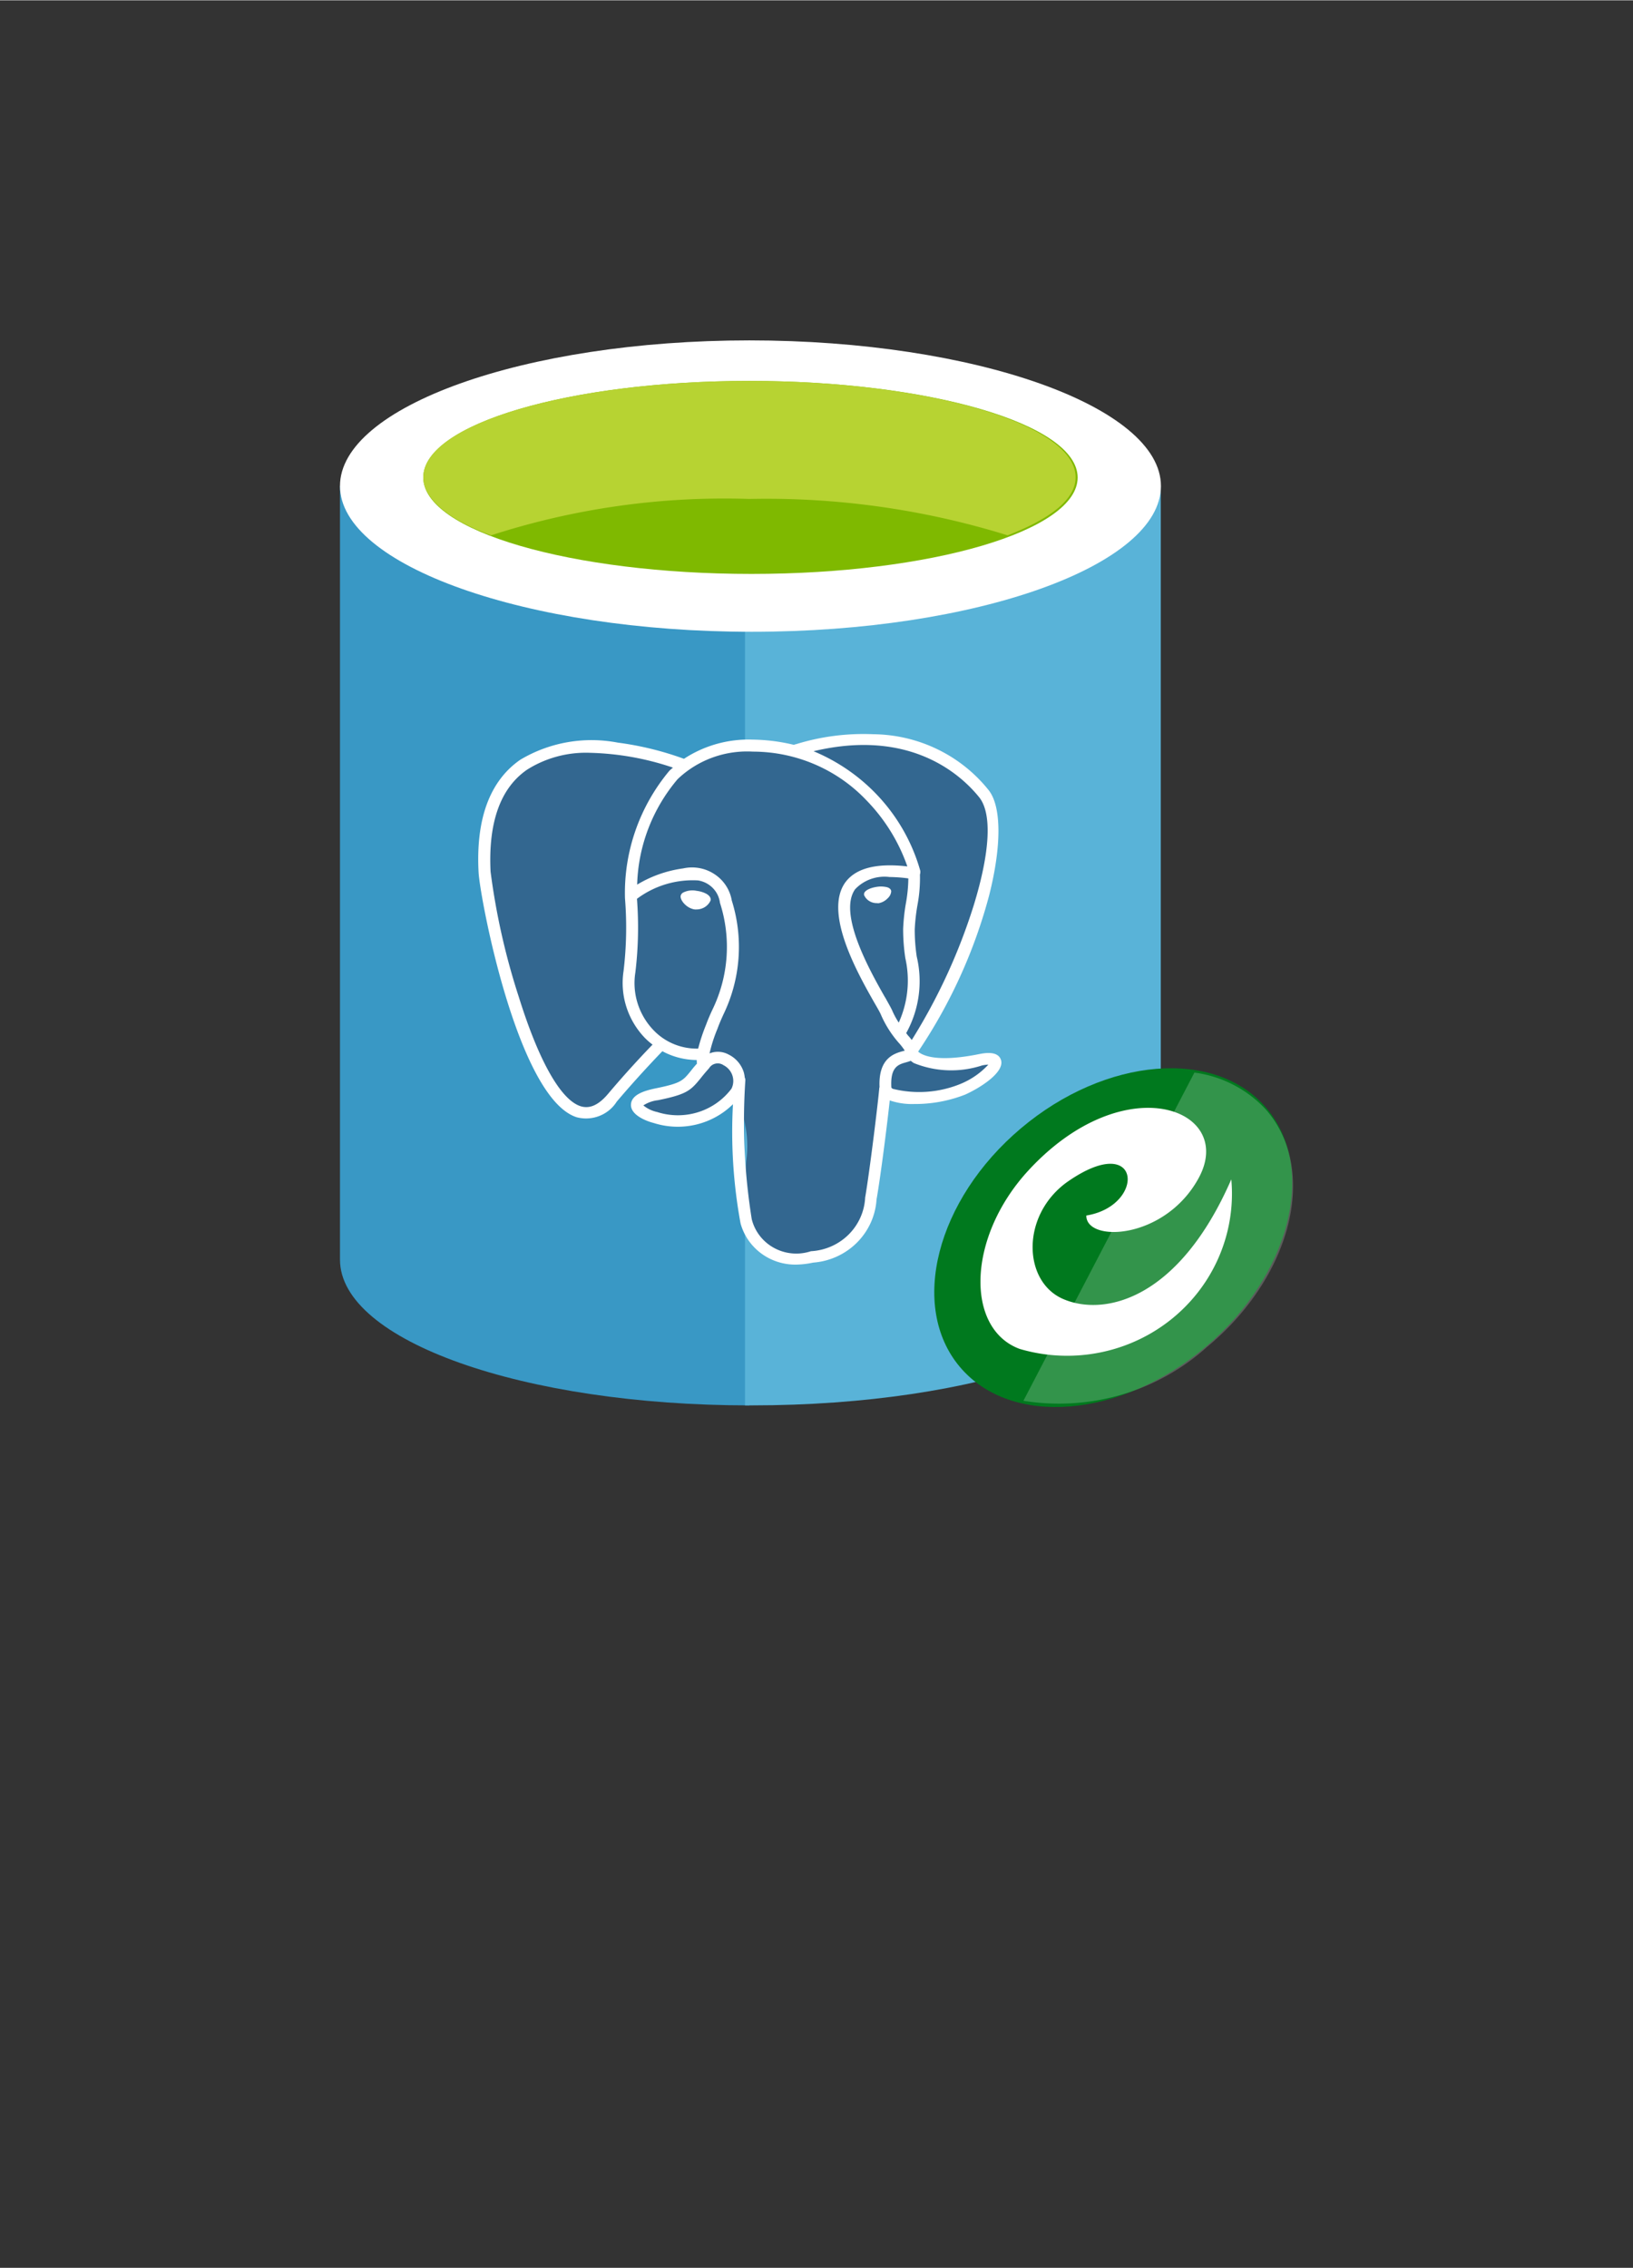 <?xml version="1.0" encoding="UTF-8" standalone="no"?>
<!DOCTYPE svg PUBLIC "-//W3C//DTD SVG 1.1//EN" "http://www.w3.org/Graphics/SVG/1.1/DTD/svg11.dtd">
<!-- Generated by Microsoft Visio, SVG Export Azure Database for PostgreSQL Group.svg Page-1 -->
<svg xmlns="http://www.w3.org/2000/svg" xmlns:xlink="http://www.w3.org/1999/xlink" xmlns:ev="http://www.w3.org/2001/xml-events"
		width="1.134in" height="1.575in" viewBox="0 0 81.655 113.378" xml:space="preserve" color-interpolation-filters="sRGB"
		class="st9">
	<rect x="0" y="0" width="81.655" height="113.378" fill="#333333" stroke="none"/>
	<style type="text/css">
	<![CDATA[
		.st1 {fill:#3998c5;stroke:none;stroke-linecap:butt;stroke-width:17}
		.st2 {fill:#59b3d8;stroke:none;stroke-linecap:butt;stroke-width:17}
		.st3 {fill:#ffffff;stroke:none;stroke-linecap:butt;stroke-width:17}
		.st4 {fill:#7fb900;stroke:none;stroke-linecap:butt;stroke-width:17}
		.st5 {fill:#b7d332;stroke:none;stroke-linecap:butt;stroke-width:17}
		.st6 {fill:#336790;stroke:none;stroke-linecap:butt;stroke-width:17}
		.st7 {fill:#00791e;stroke:none;stroke-linecap:butt;stroke-width:17}
		.st8 {fill:#ffffff;fill-opacity:0.2;stroke:none;stroke-linecap:butt;stroke-width:17}
		.st9 {fill:none;fill-rule:evenodd;font-size:12px;overflow:visible;stroke-linecap:square;stroke-miterlimit:3}
	]]>
	</style>

	<g>
		<title>Page-1</title>
		<g id="group4001-1" transform="translate(17,-39.685)">
			<title>Azure Database for PostgreSQL Group</title>
			<g id="group4002-2">
				<title>Sheet.4002</title>
				<g id="shape4003-3" transform="translate(0,-3.44)">
					<title>Sheet.4003</title>
					<path d="M0 67.41 L0 106.09 C0 110.16 9.2 113.38 20.47 113.38 L20.47 67.41 L0 67.41 Z" class="st1"/>
				</g>
				<g id="shape4004-5" transform="translate(20.253,-3.44)">
					<title>Sheet.4004</title>
					<path d="M0 113.38 L0.33 113.38 C11.71 113.38 20.79 110.16 20.79 106.09 L20.79 67.41 L0 67.41 L0 113.38 Z"
							class="st2"/>
				</g>
				<g id="shape4005-7" transform="translate(2.59792E-13,-42.121)">
					<title>Sheet.4005</title>
					<path d="M41.05 106.09 C41.05 110.06 31.86 113.38 20.59 113.38 C9.32 113.38 0 110.06 0 106.09 C0 102.13 9.2 98.81
								 20.47 98.81 C31.75 98.81 41.05 102.13 41.05 106.09 Z" class="st3"/>
				</g>
				<g id="shape4006-9" transform="translate(4.165,-45.014)">
					<title>Sheet.4006</title>
					<path d="M32.72 108.56 C32.72 111.23 25.39 113.38 16.41 113.38 C7.43 113.38 0 111.24 0 108.56 C0 105.88 7.33
								 103.73 16.31 103.73 C25.29 103.73 32.72 105.88 32.72 108.56 Z" class="st4"/>
				</g>
				<g id="shape4007-11" transform="translate(4.165,-46.943)">
					<title>Sheet.4007</title>
					<path d="M29.22 113.38 C31.41 112.53 32.62 111.56 32.62 110.48 C32.62 107.81 25.28 105.66 16.31 105.66 C7.33
								 105.66 0 107.81 0 110.48 C0 111.56 1.31 112.63 3.39 113.38 A37.246 36.613 0 0 1 16.31 111.56 A40.028
								 39.348 0 0 1 29.22 113.38 Z" class="st5"/>
				</g>
				<g id="shape4008-13" transform="translate(6.77,-10.428)">
					<title>Sheet.4008</title>
					<path d="M25.29 103.13 C22.04 103.79 21.81 102.7 21.81 102.7 C25.25 97.71 26.69 91.37 25.45 89.82 C22.06 85.58
								 16.2 87.59 16.1 87.64 L16.07 87.64 A11.619 11.421 -180 0 0 13.9 87.42 A5.393 5.302 -180 0
								 0 10.46 88.42 C10.46 88.42 0 84.21 0.49 93.72 C0.6 95.75 3.45 109.04 6.86 105.03 C8.11 103.56 9.32
								 102.32 9.32 102.32 A3.172 3.118 -180 0 0 11.39 102.83 L11.44 102.79 A2.23 2.192 -180 0
								 0 11.47 103.36 C10.59 104.32 10.85 104.49 9.09 104.84 C7.33 105.19 8.36 105.84 9.04 106 A3.612
								 3.55 -180 0 0 13.07 104.72 L13.02 104.93 A5.827 5.728 0 0 1 13.56 108.03 A8.693 8.546
								 -180 0 0 13.76 111.03 C14.04 111.75 14.31 113.38 16.62 112.89 A3.399 3.342 -180 0 0 19.69 109.69
								 C19.79 108.44 20.02 108.62 20.03 107.52 L20.21 106.99 C20.42 105.3 20.24 104.76 21.43 105.01 L21.72
								 105.04 A6.621 6.509 -180 0 0 24.41 104.59 C25.86 103.94 26.72 102.84 25.29 103.13 L25.29 103.13
								 Z" class="st6"/>
				</g>
				<g id="shape4009-15" transform="translate(17.006,-28.238)">
					<title>Sheet.4009</title>
					<path d="M1.3 112.59 A1.387 1.364 -180 0 0 0.83 112.45 a1.011 0.994 -180 0 0 -0.694 0.096 a0.259
								 0.254 -180 0 0 -0.072 0.072 a0.235 0.231 -180 0 0 -0.036 0.093 C0 112.92
								 0.32 113.32 0.73 113.38 a0.712 0.7 -180 0 0 0.098 0 a0.766 0.753 -180 0 0 0.691
								 -0.433 L1.53 112.91 C1.54 112.85 1.52 112.71 1.3 112.59 ZM10.31 112.26 A1.321 1.299 -180
								 0 0 9.84 112.25 C9.5 112.3 9.17 112.45 9.2 112.64 L9.2 112.66 a0.677 0.666 -180 0 0 0.254
								 0.296 a0.686 0.675 -180 0 0 0.375 0.108 L9.92 113.07 a0.822 0.808 -180 0 0 0.463
								 -0.25 a0.53 0.521 -180 0 0 0.175 -0.346 C10.55 112.37 10.46 112.29 10.31 112.26
								 Z" class="st3"/>
				</g>
				<g id="shape4010-17" transform="translate(6.79,-10.479)">
					<title>Sheet.4010</title>
					<path d="M26.26 103.14 C26.1 102.67 25.41 102.81 25.19 102.85 C22.89 103.32 22.25 102.85 22.12 102.73 A26.547
								 26.095 -180 0 0 25.67 94.92 C26.3 92.43 26.29 90.46 25.64 89.65 A7.426 7.3 -180 0 0 19.87
								 86.86 A11.209 11.019 -180 0 0 16.01 87.36 L15.99 87.36 L15.94 87.38 L15.9 87.39 A9.065 8.911
								 -180 0 0 13.86 87.13 A5.821 5.722 -180 0 0 10.41 88.09 A15.238 14.979 -180 0 0 7.1 87.28 A6.857
								 6.741 -180 0 0 2.22 88.14 C0.71 89.19 0 91.08 0.14 93.75 C0.2 95.01 2.09 105.05 5.04 106.01 A1.806
								 1.775 -180 0 0 7.05 105.23 C8.1 103.99 9.08 102.97 9.33 102.71 A3.612 3.55 -180 0 0 11.05
								 103.15 A1.204 1.183 -180 0 0 11.06 103.33 C10.95 103.45 10.85 103.57 10.75 103.7 C10.35 104.19
								 10.26 104.31 8.98 104.57 C8.46 104.68 7.78 104.87 7.76 105.38 C7.74 105.88 8.47 106.19 8.9 106.3
								 A3.897 3.831 -180 0 0 12.86 105.36 A26.184 25.739 -180 0 0 13.24 111.32 A2.835 2.787 -180
								 0 0 15.97 113.38 A4.293 4.22 -180 0 0 16.87 113.28 A3.437 3.379 -180 0 0 20.04 110.12 C20.23
								 109.06 20.56 106.47 20.7 105.17 A3.36 3.303 -180 0 0 21.92 105.35 A6.772 6.657 -180 0 0
								 24.47 104.88 C25.31 104.5 26.46 103.73 26.26 103.14 ZM20.18 104.52 C20.12 105.25 19.69 108.76 19.47
								 110.03 A2.87 2.821 0 0 1 16.76 112.71 A2.292 2.253 0 0 1 13.8 111.11 A31.946 31.403 0
								 0 1 13.48 104.16 a0.268 0.263 -180 0 0 -0.03 -0.13 A1.491 1.466 -180 0 0 13.4
								 103.76 A1.505 1.479 -180 0 0 13.12 103.25 A1.49 1.464 -180 0 0 12.67 102.89 L12.63 102.87
								 A1.097 1.078 -180 0 0 11.69 102.82 A7.566 7.438 0 0 1 12.08 101.6 L12.14 101.44 C12.21 101.26
								 12.29 101.08 12.38 100.88 A8 7.864 -180 0 0 12.8 95.17 A1.998 1.964 -180 0 0 11.94 93.86
								 A2.009 1.975 -180 0 0 10.37 93.57 A5.946 5.844 -180 0 0 8.07 94.38 A8.748 8.599 0 0 1
								 10.09 89.11 A4.99 4.905 0 0 1 13.86 87.73 A7.775 7.643 0 0 1 19.52 90.15 A9.128 8.973
								 0 0 1 21.58 93.47 C20.03 93.29 18.99 93.56 18.47 94.28 C17.39 95.81 19.11 98.84 19.94 100.3 C20.08
								 100.54 20.23 100.8 20.27 100.91 A5.479 5.386 -180 0 0 21.15 102.29 A2.877 2.828 0 0 1 21.45
								 102.68 L21.38 102.7 C20.94 102.82 20.12 103.04 20.19 104.52 L20.18 104.52 ZM5.24 105.46 C4.25 105.14
								 3.15 103.2 2.15 99.99 A35.589 34.984 0 0 1 0.74 93.73 C0.62 91.27 1.23 89.55 2.57 88.63 A5.435
								 5.343 0 0 1 5.73 87.79 A13.719 13.486 0 0 1 9.86 88.53 A2.257 2.219 -180 0 0 9.67 88.7 A9.796
								 9.63 -180 0 0 7.46 95.03 L7.46 95.05 A18.878 18.557 0 0 1 7.39 98.7 A4.074 4.004 -180 0
								 0 8.47 102.06 A3.401 3.343 -180 0 0 8.84 102.38 C8.46 102.77 7.56 103.72 6.6 104.86 C6.13 105.41
								 5.69 105.6 5.24 105.46 L5.24 105.46 ZM7.98 98.77 A19.456 19.125 -180 0 0 8.06 95.09 A4.599 4.521
								 0 0 1 11.11 94.17 A1.314 1.291 0 0 1 12.21 95.29 A7.407 7.281 0 0 1 11.83 100.64 C11.74 100.83
								 11.65 101.04 11.57 101.24 L11.51 101.4 A9.428 9.267 -180 0 0 11.12 102.58 A2.967 2.917 0
								 0 1 8.89 101.66 A3.494 3.435 0 0 1 7.98 98.77 L7.98 98.77 ZM11.65 103.58 L11.68 103.54 a0.494
								 0.485 0 0 1 0.301 -0.207 a0.504 0.496 0 0 1 0.364 0.049 L12.39 103.41 a0.903
								 0.888 0 0 1 0.397 1.172 A3.329 3.272 0 0 1 9.07 105.75 A1.603 1.575 0 0 1 8.38 105.42
								 A1.655 1.627 0 0 1 9.11 105.16 C10.54 104.87 10.74 104.68 11.23 104.08 C11.34 103.94 11.47 103.78
								 11.65 103.58 L11.65 103.58 ZM20.83 100.69 C20.77 100.55 20.64 100.33 20.47 100.02 L20.46 100.01
								 C19.75 98.76 18.09 95.84 18.97 94.61 A2.001 1.967 0 0 1 20.69 94 A7.331 7.207 0 0 1 21.63
								 94.07 A7.694 7.563 0 0 1 21.51 95.3 A10.15 9.977 -180 0 0 21.37 96.59 A9.908 9.739 -180
								 0 0 21.48 98.06 A5.267 5.177 0 0 1 21.15 101.28 A3.959 3.892 0 0 1 20.83 100.69 L20.83 100.69
								 ZM24.91 95.38 A29.836 29.329 0 0 1 21.8 102.15 A2.624 2.58 -180 0 0 21.61 101.92 L21.54 101.83
								 L21.52 101.81 A5.52 5.426 -180 0 0 22.05 97.98 A9.179 9.023 0 0 1 21.95 96.61 A9.959
								 9.79 0 0 1 22.09 95.38 A7.511 7.383 -180 0 0 22.21 93.88 a0.498 0.49 -180 0 0 0.017
								 -0.191 A9.297 9.139 -180 0 0 16.89 87.71 C21.76 86.55 24.29 88.92 25.17 90.01 C25.82 90.82
								 25.72 92.73 24.91 95.38 L24.91 95.38 ZM21.53 103.26 A1.604 1.577 -180 0 0 21.75 103.19 A1.619
								 1.592 -180 0 0 21.9 103.3 A4.891 4.808 -180 0 0 25.32 103.42 A1.982 1.948 0 0 1 25.63
								 103.38 A3.89 3.824 0 0 1 24.25 104.34 A5.377 5.285 0 0 1 20.85 104.59 C20.79 104.55 20.78
								 104.53 20.78 104.52 C20.72 103.49 21.13 103.37 21.54 103.26 L21.53 103.26 Z" class="st3"/>
				</g>
				<g id="shape4011-19" transform="translate(-37.5,26.833) rotate(-40.155)">
					<title>Sheet.4011</title>
					<ellipse cx="10.03" cy="106.224" rx="10.03" ry="7.154" class="st7"/>
				</g>
				<g id="shape4012-21" transform="translate(34.174,-3.67)">
					<title>Sheet.4012</title>
					<path d="M12.16 98.86 A5.86 5.76 -180 0 0 8.55 96.97 L0 113.38 A10.944 10.758 -180 0 0 9.18 110.69 C13.42
								 107.18 14.75 101.88 12.16 98.86 Z" class="st8"/>
				</g>
				<g id="shape4013-23" transform="translate(31.269,-6.263)">
					<title>Sheet.4013</title>
					<path d="M4.93 110.9 C2.89 110.06 2.75 106.74 5.07 105.05 C8.83 102.4 9.06 106.22 6.05 106.71 C6.04 108.08 9.98
								 107.92 11.66 104.85 C13.56 101.4 7.99 99.22 3.16 104.45 C0.07 107.8 0 112.38 2.72 113.38 A8.243
								 8.103 -180 0 0 13.3 104.9 C10.69 110.89 6.99 111.76 4.93 110.9 Z" class="st3"/>
				</g>
			</g>
		</g>
	</g>
</svg>
